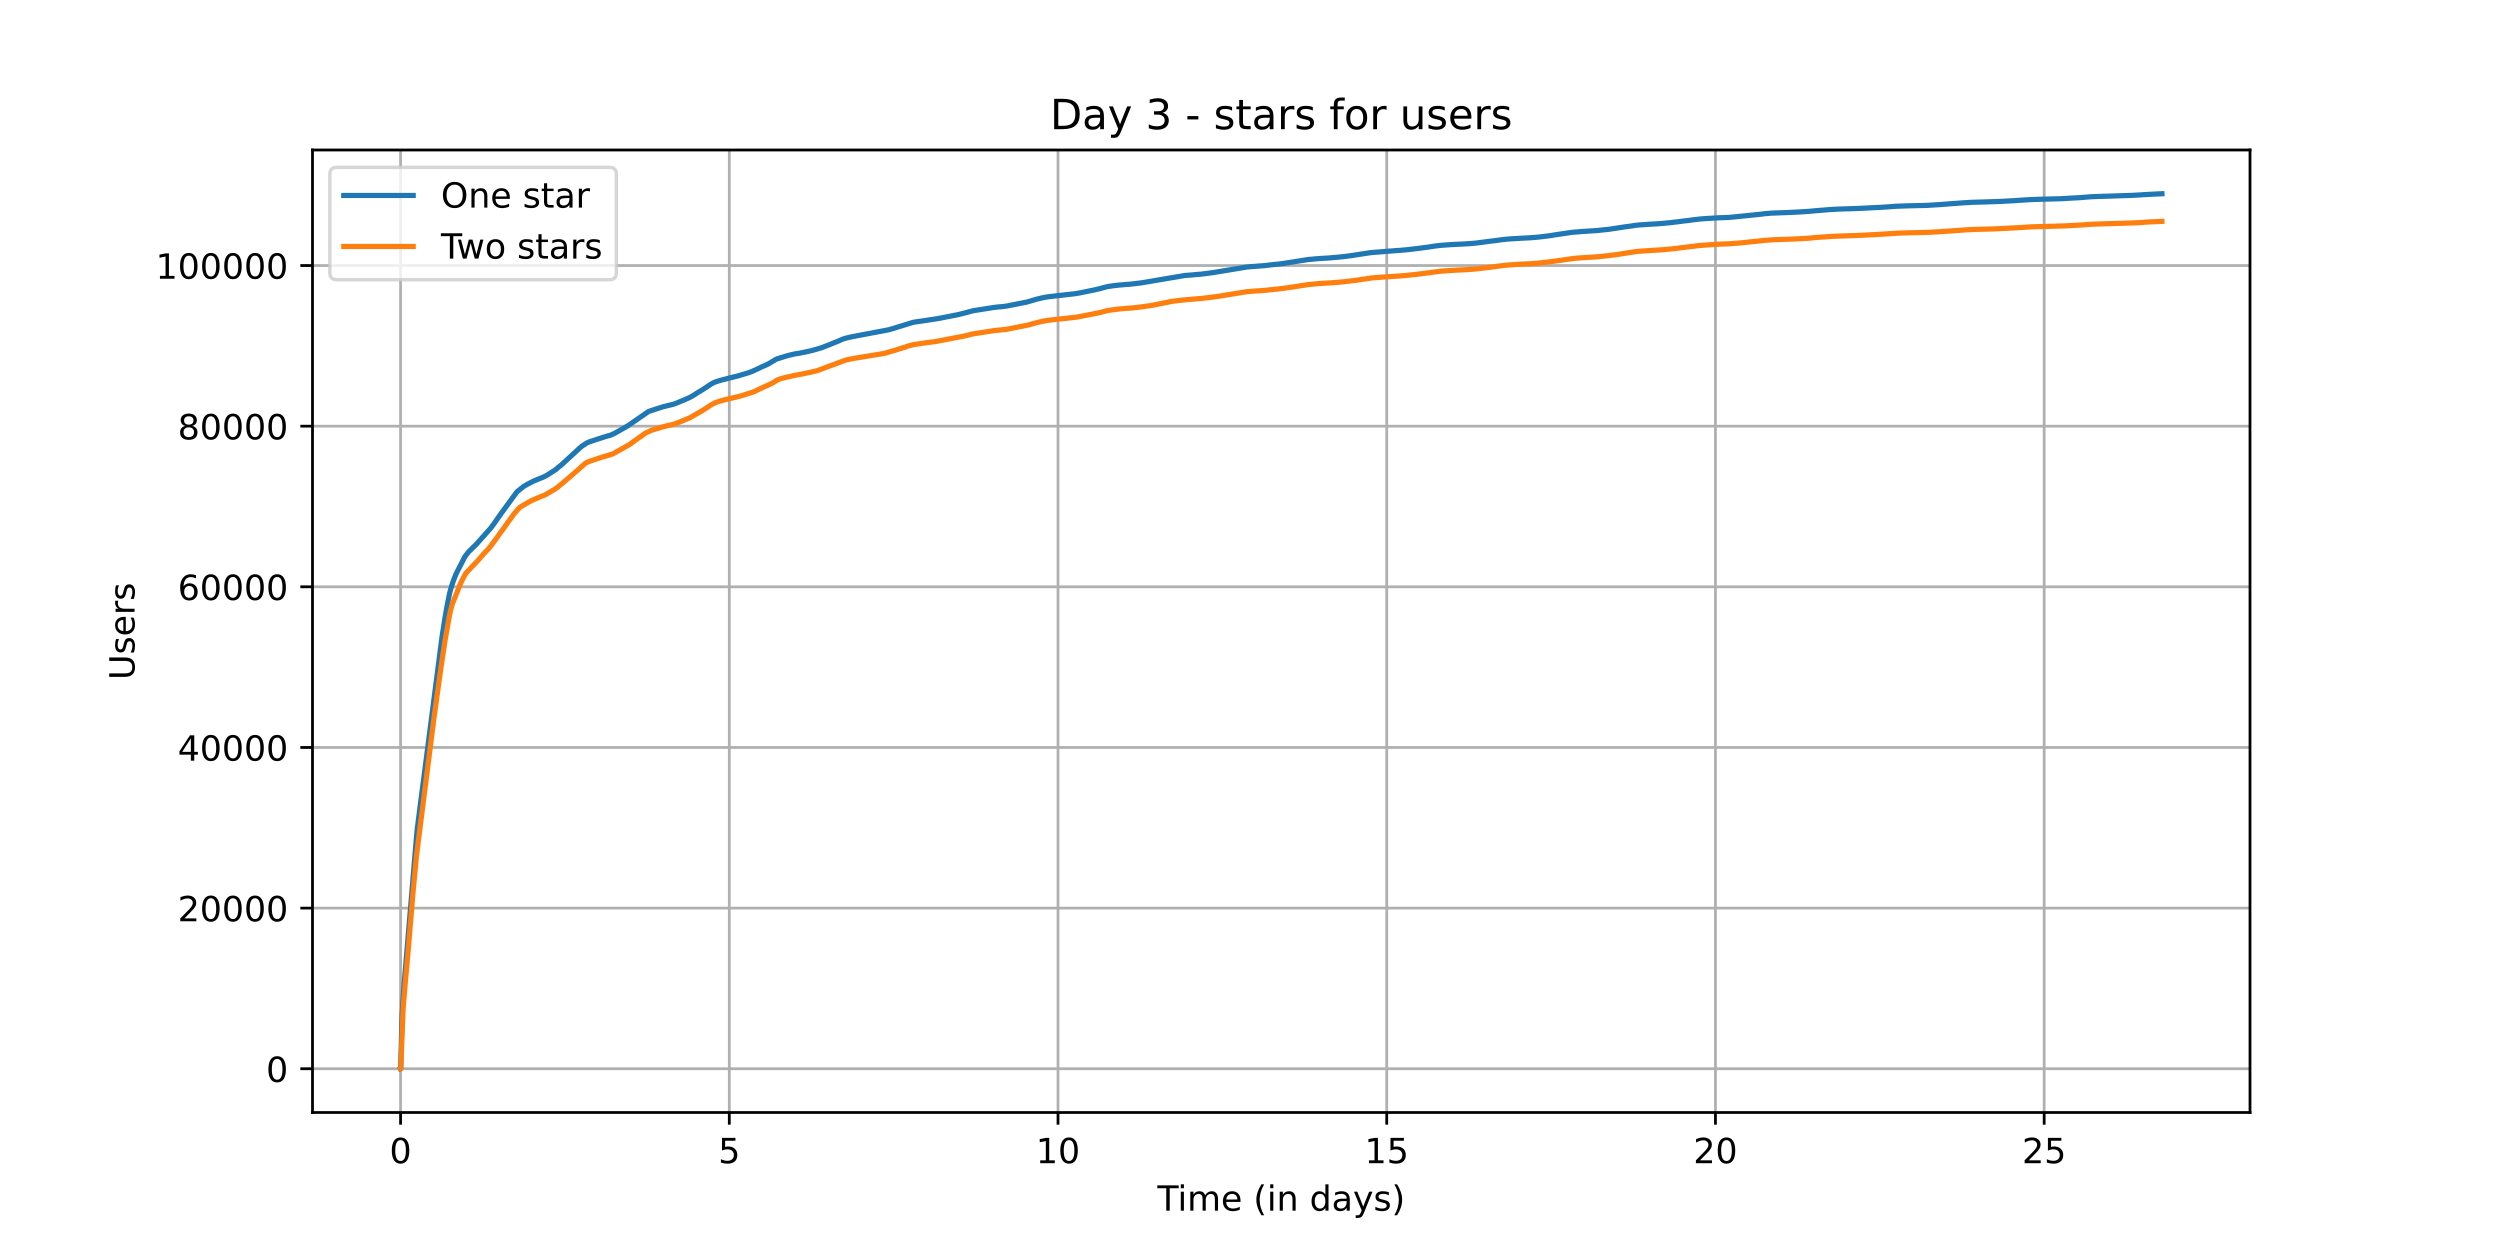 <?xml version="1.0" encoding="utf-8" standalone="no"?>
<!DOCTYPE svg PUBLIC "-//W3C//DTD SVG 1.1//EN"
  "http://www.w3.org/Graphics/SVG/1.1/DTD/svg11.dtd">
<!-- Created with matplotlib (https://matplotlib.org/) -->
<svg height="360pt" version="1.1" viewBox="0 0 720 360" width="720pt" xmlns="http://www.w3.org/2000/svg" xmlns:xlink="http://www.w3.org/1999/xlink">
 <defs>
  <style type="text/css">*{stroke-linecap:butt;stroke-linejoin:round;}</style>
 </defs>
 <g id="figure_1">
  <g id="patch_1">
   <path d="M 0 360 
L 720 360 
L 720 0 
L 0 0 
z
" style="fill:#ffffff;"/>
  </g>
  <g id="axes_1">
   <g id="patch_2">
    <path d="M 90 320.4 
L 648 320.4 
L 648 43.2 
L 90 43.2 
z
" style="fill:#ffffff;"/>
   </g>
   <g id="matplotlib.axis_1">
    <g id="xtick_1">
     <g id="line2d_1">
      <path clip-path="url(#p0a907c97b2)" d="M 115.364 320.4 
L 115.364 43.2 
" style="fill:none;stroke:#b0b0b0;stroke-linecap:square;stroke-width:0.8;"/>
     </g>
     <g id="line2d_2">
      <defs>
       <path d="M 0 0 
L 0 3.5 
" id="m346b0a26bc" style="stroke:#000000;stroke-width:0.8;"/>
      </defs>
      <g>
       <use style="stroke:#000000;stroke-width:0.8;" x="115.364" xlink:href="#m346b0a26bc" y="320.4"/>
      </g>
     </g>
     <g id="text_1">
      <!-- 0 -->
      <g transform="translate(112.182 334.998)scale(0.1 -0.1)">
       <defs>
        <path d="M 31.781 66.406 
Q 24.172 66.406 20.328 58.906 
Q 16.5 51.422 16.5 36.375 
Q 16.5 21.391 20.328 13.891 
Q 24.172 6.391 31.781 6.391 
Q 39.453 6.391 43.281 13.891 
Q 47.125 21.391 47.125 36.375 
Q 47.125 51.422 43.281 58.906 
Q 39.453 66.406 31.781 66.406 
z
M 31.781 74.219 
Q 44.047 74.219 50.516 64.516 
Q 56.984 54.828 56.984 36.375 
Q 56.984 17.969 50.516 8.266 
Q 44.047 -1.422 31.781 -1.422 
Q 19.531 -1.422 13.062 8.266 
Q 6.594 17.969 6.594 36.375 
Q 6.594 54.828 13.062 64.516 
Q 19.531 74.219 31.781 74.219 
z
" id="DejaVuSans-48"/>
       </defs>
       <use xlink:href="#DejaVuSans-48"/>
      </g>
     </g>
    </g>
    <g id="xtick_2">
     <g id="line2d_3">
      <path clip-path="url(#p0a907c97b2)" d="M 210.035 320.4 
L 210.035 43.2 
" style="fill:none;stroke:#b0b0b0;stroke-linecap:square;stroke-width:0.8;"/>
     </g>
     <g id="line2d_4">
      <g>
       <use style="stroke:#000000;stroke-width:0.8;" x="210.035" xlink:href="#m346b0a26bc" y="320.4"/>
      </g>
     </g>
     <g id="text_2">
      <!-- 5 -->
      <g transform="translate(206.854 334.998)scale(0.1 -0.1)">
       <defs>
        <path d="M 10.797 72.906 
L 49.516 72.906 
L 49.516 64.594 
L 19.828 64.594 
L 19.828 46.734 
Q 21.969 47.469 24.109 47.828 
Q 26.266 48.188 28.422 48.188 
Q 40.625 48.188 47.75 41.5 
Q 54.891 34.812 54.891 23.391 
Q 54.891 11.625 47.562 5.094 
Q 40.234 -1.422 26.906 -1.422 
Q 22.312 -1.422 17.547 -0.641 
Q 12.797 0.141 7.719 1.703 
L 7.719 11.625 
Q 12.109 9.234 16.797 8.062 
Q 21.484 6.891 26.703 6.891 
Q 35.156 6.891 40.078 11.328 
Q 45.016 15.766 45.016 23.391 
Q 45.016 31 40.078 35.438 
Q 35.156 39.891 26.703 39.891 
Q 22.75 39.891 18.812 39.016 
Q 14.891 38.141 10.797 36.281 
z
" id="DejaVuSans-53"/>
       </defs>
       <use xlink:href="#DejaVuSans-53"/>
      </g>
     </g>
    </g>
    <g id="xtick_3">
     <g id="line2d_5">
      <path clip-path="url(#p0a907c97b2)" d="M 304.706 320.4 
L 304.706 43.2 
" style="fill:none;stroke:#b0b0b0;stroke-linecap:square;stroke-width:0.8;"/>
     </g>
     <g id="line2d_6">
      <g>
       <use style="stroke:#000000;stroke-width:0.8;" x="304.706" xlink:href="#m346b0a26bc" y="320.4"/>
      </g>
     </g>
     <g id="text_3">
      <!-- 10 -->
      <g transform="translate(298.344 334.998)scale(0.1 -0.1)">
       <defs>
        <path d="M 12.406 8.297 
L 28.516 8.297 
L 28.516 63.922 
L 10.984 60.406 
L 10.984 69.391 
L 28.422 72.906 
L 38.281 72.906 
L 38.281 8.297 
L 54.391 8.297 
L 54.391 0 
L 12.406 0 
z
" id="DejaVuSans-49"/>
       </defs>
       <use xlink:href="#DejaVuSans-49"/>
       <use x="63.623" xlink:href="#DejaVuSans-48"/>
      </g>
     </g>
    </g>
    <g id="xtick_4">
     <g id="line2d_7">
      <path clip-path="url(#p0a907c97b2)" d="M 399.378 320.4 
L 399.378 43.2 
" style="fill:none;stroke:#b0b0b0;stroke-linecap:square;stroke-width:0.8;"/>
     </g>
     <g id="line2d_8">
      <g>
       <use style="stroke:#000000;stroke-width:0.8;" x="399.378" xlink:href="#m346b0a26bc" y="320.4"/>
      </g>
     </g>
     <g id="text_4">
      <!-- 15 -->
      <g transform="translate(393.015 334.998)scale(0.1 -0.1)">
       <use xlink:href="#DejaVuSans-49"/>
       <use x="63.623" xlink:href="#DejaVuSans-53"/>
      </g>
     </g>
    </g>
    <g id="xtick_5">
     <g id="line2d_9">
      <path clip-path="url(#p0a907c97b2)" d="M 494.049 320.4 
L 494.049 43.2 
" style="fill:none;stroke:#b0b0b0;stroke-linecap:square;stroke-width:0.8;"/>
     </g>
     <g id="line2d_10">
      <g>
       <use style="stroke:#000000;stroke-width:0.8;" x="494.049" xlink:href="#m346b0a26bc" y="320.4"/>
      </g>
     </g>
     <g id="text_5">
      <!-- 20 -->
      <g transform="translate(487.686 334.998)scale(0.1 -0.1)">
       <defs>
        <path d="M 19.188 8.297 
L 53.609 8.297 
L 53.609 0 
L 7.328 0 
L 7.328 8.297 
Q 12.938 14.109 22.625 23.891 
Q 32.328 33.688 34.812 36.531 
Q 39.547 41.844 41.422 45.531 
Q 43.312 49.219 43.312 52.781 
Q 43.312 58.594 39.234 62.25 
Q 35.156 65.922 28.609 65.922 
Q 23.969 65.922 18.812 64.312 
Q 13.672 62.703 7.812 59.422 
L 7.812 69.391 
Q 13.766 71.781 18.938 73 
Q 24.125 74.219 28.422 74.219 
Q 39.75 74.219 46.484 68.547 
Q 53.219 62.891 53.219 53.422 
Q 53.219 48.922 51.531 44.891 
Q 49.859 40.875 45.406 35.406 
Q 44.188 33.984 37.641 27.219 
Q 31.109 20.453 19.188 8.297 
z
" id="DejaVuSans-50"/>
       </defs>
       <use xlink:href="#DejaVuSans-50"/>
       <use x="63.623" xlink:href="#DejaVuSans-48"/>
      </g>
     </g>
    </g>
    <g id="xtick_6">
     <g id="line2d_11">
      <path clip-path="url(#p0a907c97b2)" d="M 588.72 320.4 
L 588.72 43.2 
" style="fill:none;stroke:#b0b0b0;stroke-linecap:square;stroke-width:0.8;"/>
     </g>
     <g id="line2d_12">
      <g>
       <use style="stroke:#000000;stroke-width:0.8;" x="588.72" xlink:href="#m346b0a26bc" y="320.4"/>
      </g>
     </g>
     <g id="text_6">
      <!-- 25 -->
      <g transform="translate(582.358 334.998)scale(0.1 -0.1)">
       <use xlink:href="#DejaVuSans-50"/>
       <use x="63.623" xlink:href="#DejaVuSans-53"/>
      </g>
     </g>
    </g>
    <g id="text_7">
     <!-- Time (in days) -->
     <g transform="translate(333.327 348.677)scale(0.1 -0.1)">
      <defs>
       <path d="M -0.297 72.906 
L 61.375 72.906 
L 61.375 64.594 
L 35.5 64.594 
L 35.5 0 
L 25.594 0 
L 25.594 64.594 
L -0.297 64.594 
z
" id="DejaVuSans-84"/>
       <path d="M 9.422 54.688 
L 18.406 54.688 
L 18.406 0 
L 9.422 0 
z
M 9.422 75.984 
L 18.406 75.984 
L 18.406 64.594 
L 9.422 64.594 
z
" id="DejaVuSans-105"/>
       <path d="M 52 44.188 
Q 55.375 50.25 60.062 53.125 
Q 64.75 56 71.094 56 
Q 79.641 56 84.281 50.016 
Q 88.922 44.047 88.922 33.016 
L 88.922 0 
L 79.891 0 
L 79.891 32.719 
Q 79.891 40.578 77.094 44.375 
Q 74.312 48.188 68.609 48.188 
Q 61.625 48.188 57.562 43.547 
Q 53.516 38.922 53.516 30.906 
L 53.516 0 
L 44.484 0 
L 44.484 32.719 
Q 44.484 40.625 41.703 44.406 
Q 38.922 48.188 33.109 48.188 
Q 26.219 48.188 22.156 43.531 
Q 18.109 38.875 18.109 30.906 
L 18.109 0 
L 9.078 0 
L 9.078 54.688 
L 18.109 54.688 
L 18.109 46.188 
Q 21.188 51.219 25.484 53.609 
Q 29.781 56 35.688 56 
Q 41.656 56 45.828 52.969 
Q 50 49.953 52 44.188 
z
" id="DejaVuSans-109"/>
       <path d="M 56.203 29.594 
L 56.203 25.203 
L 14.891 25.203 
Q 15.484 15.922 20.484 11.062 
Q 25.484 6.203 34.422 6.203 
Q 39.594 6.203 44.453 7.469 
Q 49.312 8.734 54.109 11.281 
L 54.109 2.781 
Q 49.266 0.734 44.188 -0.344 
Q 39.109 -1.422 33.891 -1.422 
Q 20.797 -1.422 13.156 6.188 
Q 5.516 13.812 5.516 26.812 
Q 5.516 40.234 12.766 48.109 
Q 20.016 56 32.328 56 
Q 43.359 56 49.781 48.891 
Q 56.203 41.797 56.203 29.594 
z
M 47.219 32.234 
Q 47.125 39.594 43.094 43.984 
Q 39.062 48.391 32.422 48.391 
Q 24.906 48.391 20.391 44.141 
Q 15.875 39.891 15.188 32.172 
z
" id="DejaVuSans-101"/>
       <path id="DejaVuSans-32"/>
       <path d="M 31 75.875 
Q 24.469 64.656 21.281 53.656 
Q 18.109 42.672 18.109 31.391 
Q 18.109 20.125 21.312 9.062 
Q 24.516 -2 31 -13.188 
L 23.188 -13.188 
Q 15.875 -1.703 12.234 9.375 
Q 8.594 20.453 8.594 31.391 
Q 8.594 42.281 12.203 53.312 
Q 15.828 64.359 23.188 75.875 
z
" id="DejaVuSans-40"/>
       <path d="M 54.891 33.016 
L 54.891 0 
L 45.906 0 
L 45.906 32.719 
Q 45.906 40.484 42.875 44.328 
Q 39.844 48.188 33.797 48.188 
Q 26.516 48.188 22.312 43.547 
Q 18.109 38.922 18.109 30.906 
L 18.109 0 
L 9.078 0 
L 9.078 54.688 
L 18.109 54.688 
L 18.109 46.188 
Q 21.344 51.125 25.703 53.562 
Q 30.078 56 35.797 56 
Q 45.219 56 50.047 50.172 
Q 54.891 44.344 54.891 33.016 
z
" id="DejaVuSans-110"/>
       <path d="M 45.406 46.391 
L 45.406 75.984 
L 54.391 75.984 
L 54.391 0 
L 45.406 0 
L 45.406 8.203 
Q 42.578 3.328 38.25 0.953 
Q 33.938 -1.422 27.875 -1.422 
Q 17.969 -1.422 11.734 6.484 
Q 5.516 14.406 5.516 27.297 
Q 5.516 40.188 11.734 48.094 
Q 17.969 56 27.875 56 
Q 33.938 56 38.25 53.625 
Q 42.578 51.266 45.406 46.391 
z
M 14.797 27.297 
Q 14.797 17.391 18.875 11.75 
Q 22.953 6.109 30.078 6.109 
Q 37.203 6.109 41.297 11.75 
Q 45.406 17.391 45.406 27.297 
Q 45.406 37.203 41.297 42.844 
Q 37.203 48.484 30.078 48.484 
Q 22.953 48.484 18.875 42.844 
Q 14.797 37.203 14.797 27.297 
z
" id="DejaVuSans-100"/>
       <path d="M 34.281 27.484 
Q 23.391 27.484 19.188 25 
Q 14.984 22.516 14.984 16.5 
Q 14.984 11.719 18.141 8.906 
Q 21.297 6.109 26.703 6.109 
Q 34.188 6.109 38.703 11.406 
Q 43.219 16.703 43.219 25.484 
L 43.219 27.484 
z
M 52.203 31.203 
L 52.203 0 
L 43.219 0 
L 43.219 8.297 
Q 40.141 3.328 35.547 0.953 
Q 30.953 -1.422 24.312 -1.422 
Q 15.922 -1.422 10.953 3.297 
Q 6 8.016 6 15.922 
Q 6 25.141 12.172 29.828 
Q 18.359 34.516 30.609 34.516 
L 43.219 34.516 
L 43.219 35.406 
Q 43.219 41.609 39.141 45 
Q 35.062 48.391 27.688 48.391 
Q 23 48.391 18.547 47.266 
Q 14.109 46.141 10.016 43.891 
L 10.016 52.203 
Q 14.938 54.109 19.578 55.047 
Q 24.219 56 28.609 56 
Q 40.484 56 46.344 49.844 
Q 52.203 43.703 52.203 31.203 
z
" id="DejaVuSans-97"/>
       <path d="M 32.172 -5.078 
Q 28.375 -14.844 24.75 -17.812 
Q 21.141 -20.797 15.094 -20.797 
L 7.906 -20.797 
L 7.906 -13.281 
L 13.188 -13.281 
Q 16.891 -13.281 18.938 -11.516 
Q 21 -9.766 23.484 -3.219 
L 25.094 0.875 
L 2.984 54.688 
L 12.5 54.688 
L 29.594 11.922 
L 46.688 54.688 
L 56.203 54.688 
z
" id="DejaVuSans-121"/>
       <path d="M 44.281 53.078 
L 44.281 44.578 
Q 40.484 46.531 36.375 47.5 
Q 32.281 48.484 27.875 48.484 
Q 21.188 48.484 17.844 46.438 
Q 14.5 44.391 14.5 40.281 
Q 14.5 37.156 16.891 35.375 
Q 19.281 33.594 26.516 31.984 
L 29.594 31.297 
Q 39.156 29.25 43.188 25.516 
Q 47.219 21.781 47.219 15.094 
Q 47.219 7.469 41.188 3.016 
Q 35.156 -1.422 24.609 -1.422 
Q 20.219 -1.422 15.453 -0.562 
Q 10.688 0.297 5.422 2 
L 5.422 11.281 
Q 10.406 8.688 15.234 7.391 
Q 20.062 6.109 24.812 6.109 
Q 31.156 6.109 34.562 8.281 
Q 37.984 10.453 37.984 14.406 
Q 37.984 18.062 35.516 20.016 
Q 33.062 21.969 24.703 23.781 
L 21.578 24.516 
Q 13.234 26.266 9.516 29.906 
Q 5.812 33.547 5.812 39.891 
Q 5.812 47.609 11.281 51.797 
Q 16.75 56 26.812 56 
Q 31.781 56 36.172 55.266 
Q 40.578 54.547 44.281 53.078 
z
" id="DejaVuSans-115"/>
       <path d="M 8.016 75.875 
L 15.828 75.875 
Q 23.141 64.359 26.781 53.312 
Q 30.422 42.281 30.422 31.391 
Q 30.422 20.453 26.781 9.375 
Q 23.141 -1.703 15.828 -13.188 
L 8.016 -13.188 
Q 14.5 -2 17.703 9.062 
Q 20.906 20.125 20.906 31.391 
Q 20.906 42.672 17.703 53.656 
Q 14.5 64.656 8.016 75.875 
z
" id="DejaVuSans-41"/>
      </defs>
      <use xlink:href="#DejaVuSans-84"/>
      <use x="57.959" xlink:href="#DejaVuSans-105"/>
      <use x="85.742" xlink:href="#DejaVuSans-109"/>
      <use x="183.154" xlink:href="#DejaVuSans-101"/>
      <use x="244.678" xlink:href="#DejaVuSans-32"/>
      <use x="276.465" xlink:href="#DejaVuSans-40"/>
      <use x="315.479" xlink:href="#DejaVuSans-105"/>
      <use x="343.262" xlink:href="#DejaVuSans-110"/>
      <use x="406.641" xlink:href="#DejaVuSans-32"/>
      <use x="438.428" xlink:href="#DejaVuSans-100"/>
      <use x="501.904" xlink:href="#DejaVuSans-97"/>
      <use x="563.184" xlink:href="#DejaVuSans-121"/>
      <use x="622.363" xlink:href="#DejaVuSans-115"/>
      <use x="674.463" xlink:href="#DejaVuSans-41"/>
     </g>
    </g>
   </g>
   <g id="matplotlib.axis_2">
    <g id="ytick_1">
     <g id="line2d_13">
      <path clip-path="url(#p0a907c97b2)" d="M 90 307.8 
L 648 307.8 
" style="fill:none;stroke:#b0b0b0;stroke-linecap:square;stroke-width:0.8;"/>
     </g>
     <g id="line2d_14">
      <defs>
       <path d="M 0 0 
L -3.5 0 
" id="m515a0261ab" style="stroke:#000000;stroke-width:0.8;"/>
      </defs>
      <g>
       <use style="stroke:#000000;stroke-width:0.8;" x="90" xlink:href="#m515a0261ab" y="307.8"/>
      </g>
     </g>
     <g id="text_8">
      <!-- 0 -->
      <g transform="translate(76.638 311.599)scale(0.1 -0.1)">
       <use xlink:href="#DejaVuSans-48"/>
      </g>
     </g>
    </g>
    <g id="ytick_2">
     <g id="line2d_15">
      <path clip-path="url(#p0a907c97b2)" d="M 90 261.534 
L 648 261.534 
" style="fill:none;stroke:#b0b0b0;stroke-linecap:square;stroke-width:0.8;"/>
     </g>
     <g id="line2d_16">
      <g>
       <use style="stroke:#000000;stroke-width:0.8;" x="90" xlink:href="#m515a0261ab" y="261.534"/>
      </g>
     </g>
     <g id="text_9">
      <!-- 20000 -->
      <g transform="translate(51.188 265.334)scale(0.1 -0.1)">
       <use xlink:href="#DejaVuSans-50"/>
       <use x="63.623" xlink:href="#DejaVuSans-48"/>
       <use x="127.246" xlink:href="#DejaVuSans-48"/>
       <use x="190.869" xlink:href="#DejaVuSans-48"/>
       <use x="254.492" xlink:href="#DejaVuSans-48"/>
      </g>
     </g>
    </g>
    <g id="ytick_3">
     <g id="line2d_17">
      <path clip-path="url(#p0a907c97b2)" d="M 90 215.269 
L 648 215.269 
" style="fill:none;stroke:#b0b0b0;stroke-linecap:square;stroke-width:0.8;"/>
     </g>
     <g id="line2d_18">
      <g>
       <use style="stroke:#000000;stroke-width:0.8;" x="90" xlink:href="#m515a0261ab" y="215.269"/>
      </g>
     </g>
     <g id="text_10">
      <!-- 40000 -->
      <g transform="translate(51.188 219.068)scale(0.1 -0.1)">
       <defs>
        <path d="M 37.797 64.312 
L 12.891 25.391 
L 37.797 25.391 
z
M 35.203 72.906 
L 47.609 72.906 
L 47.609 25.391 
L 58.016 25.391 
L 58.016 17.188 
L 47.609 17.188 
L 47.609 0 
L 37.797 0 
L 37.797 17.188 
L 4.891 17.188 
L 4.891 26.703 
z
" id="DejaVuSans-52"/>
       </defs>
       <use xlink:href="#DejaVuSans-52"/>
       <use x="63.623" xlink:href="#DejaVuSans-48"/>
       <use x="127.246" xlink:href="#DejaVuSans-48"/>
       <use x="190.869" xlink:href="#DejaVuSans-48"/>
       <use x="254.492" xlink:href="#DejaVuSans-48"/>
      </g>
     </g>
    </g>
    <g id="ytick_4">
     <g id="line2d_19">
      <path clip-path="url(#p0a907c97b2)" d="M 90 169.003 
L 648 169.003 
" style="fill:none;stroke:#b0b0b0;stroke-linecap:square;stroke-width:0.8;"/>
     </g>
     <g id="line2d_20">
      <g>
       <use style="stroke:#000000;stroke-width:0.8;" x="90" xlink:href="#m515a0261ab" y="169.003"/>
      </g>
     </g>
     <g id="text_11">
      <!-- 60000 -->
      <g transform="translate(51.188 172.802)scale(0.1 -0.1)">
       <defs>
        <path d="M 33.016 40.375 
Q 26.375 40.375 22.484 35.828 
Q 18.609 31.297 18.609 23.391 
Q 18.609 15.531 22.484 10.953 
Q 26.375 6.391 33.016 6.391 
Q 39.656 6.391 43.531 10.953 
Q 47.406 15.531 47.406 23.391 
Q 47.406 31.297 43.531 35.828 
Q 39.656 40.375 33.016 40.375 
z
M 52.594 71.297 
L 52.594 62.312 
Q 48.875 64.062 45.094 64.984 
Q 41.312 65.922 37.594 65.922 
Q 27.828 65.922 22.672 59.328 
Q 17.531 52.734 16.797 39.406 
Q 19.672 43.656 24.016 45.922 
Q 28.375 48.188 33.594 48.188 
Q 44.578 48.188 50.953 41.516 
Q 57.328 34.859 57.328 23.391 
Q 57.328 12.156 50.688 5.359 
Q 44.047 -1.422 33.016 -1.422 
Q 20.359 -1.422 13.672 8.266 
Q 6.984 17.969 6.984 36.375 
Q 6.984 53.656 15.188 63.938 
Q 23.391 74.219 37.203 74.219 
Q 40.922 74.219 44.703 73.484 
Q 48.484 72.75 52.594 71.297 
z
" id="DejaVuSans-54"/>
       </defs>
       <use xlink:href="#DejaVuSans-54"/>
       <use x="63.623" xlink:href="#DejaVuSans-48"/>
       <use x="127.246" xlink:href="#DejaVuSans-48"/>
       <use x="190.869" xlink:href="#DejaVuSans-48"/>
       <use x="254.492" xlink:href="#DejaVuSans-48"/>
      </g>
     </g>
    </g>
    <g id="ytick_5">
     <g id="line2d_21">
      <path clip-path="url(#p0a907c97b2)" d="M 90 122.737 
L 648 122.737 
" style="fill:none;stroke:#b0b0b0;stroke-linecap:square;stroke-width:0.8;"/>
     </g>
     <g id="line2d_22">
      <g>
       <use style="stroke:#000000;stroke-width:0.8;" x="90" xlink:href="#m515a0261ab" y="122.737"/>
      </g>
     </g>
     <g id="text_12">
      <!-- 80000 -->
      <g transform="translate(51.188 126.536)scale(0.1 -0.1)">
       <defs>
        <path d="M 31.781 34.625 
Q 24.75 34.625 20.719 30.859 
Q 16.703 27.094 16.703 20.516 
Q 16.703 13.922 20.719 10.156 
Q 24.75 6.391 31.781 6.391 
Q 38.812 6.391 42.859 10.172 
Q 46.922 13.969 46.922 20.516 
Q 46.922 27.094 42.891 30.859 
Q 38.875 34.625 31.781 34.625 
z
M 21.922 38.812 
Q 15.578 40.375 12.031 44.719 
Q 8.5 49.078 8.5 55.328 
Q 8.5 64.062 14.719 69.141 
Q 20.953 74.219 31.781 74.219 
Q 42.672 74.219 48.875 69.141 
Q 55.078 64.062 55.078 55.328 
Q 55.078 49.078 51.531 44.719 
Q 48 40.375 41.703 38.812 
Q 48.828 37.156 52.797 32.312 
Q 56.781 27.484 56.781 20.516 
Q 56.781 9.906 50.312 4.234 
Q 43.844 -1.422 31.781 -1.422 
Q 19.734 -1.422 13.25 4.234 
Q 6.781 9.906 6.781 20.516 
Q 6.781 27.484 10.781 32.312 
Q 14.797 37.156 21.922 38.812 
z
M 18.312 54.391 
Q 18.312 48.734 21.844 45.562 
Q 25.391 42.391 31.781 42.391 
Q 38.141 42.391 41.719 45.562 
Q 45.312 48.734 45.312 54.391 
Q 45.312 60.062 41.719 63.234 
Q 38.141 66.406 31.781 66.406 
Q 25.391 66.406 21.844 63.234 
Q 18.312 60.062 18.312 54.391 
z
" id="DejaVuSans-56"/>
       </defs>
       <use xlink:href="#DejaVuSans-56"/>
       <use x="63.623" xlink:href="#DejaVuSans-48"/>
       <use x="127.246" xlink:href="#DejaVuSans-48"/>
       <use x="190.869" xlink:href="#DejaVuSans-48"/>
       <use x="254.492" xlink:href="#DejaVuSans-48"/>
      </g>
     </g>
    </g>
    <g id="ytick_6">
     <g id="line2d_23">
      <path clip-path="url(#p0a907c97b2)" d="M 90 76.472 
L 648 76.472 
" style="fill:none;stroke:#b0b0b0;stroke-linecap:square;stroke-width:0.8;"/>
     </g>
     <g id="line2d_24">
      <g>
       <use style="stroke:#000000;stroke-width:0.8;" x="90" xlink:href="#m515a0261ab" y="76.472"/>
      </g>
     </g>
     <g id="text_13">
      <!-- 100000 -->
      <g transform="translate(44.825 80.271)scale(0.1 -0.1)">
       <use xlink:href="#DejaVuSans-49"/>
       <use x="63.623" xlink:href="#DejaVuSans-48"/>
       <use x="127.246" xlink:href="#DejaVuSans-48"/>
       <use x="190.869" xlink:href="#DejaVuSans-48"/>
       <use x="254.492" xlink:href="#DejaVuSans-48"/>
       <use x="318.115" xlink:href="#DejaVuSans-48"/>
      </g>
     </g>
    </g>
    <g id="text_14">
     <!-- Users -->
     <g transform="translate(38.745 195.801)rotate(-90)scale(0.1 -0.1)">
      <defs>
       <path d="M 8.688 72.906 
L 18.609 72.906 
L 18.609 28.609 
Q 18.609 16.891 22.844 11.734 
Q 27.094 6.594 36.625 6.594 
Q 46.094 6.594 50.344 11.734 
Q 54.594 16.891 54.594 28.609 
L 54.594 72.906 
L 64.5 72.906 
L 64.5 27.391 
Q 64.5 13.141 57.438 5.859 
Q 50.391 -1.422 36.625 -1.422 
Q 22.797 -1.422 15.734 5.859 
Q 8.688 13.141 8.688 27.391 
z
" id="DejaVuSans-85"/>
       <path d="M 41.109 46.297 
Q 39.594 47.172 37.812 47.578 
Q 36.031 48 33.891 48 
Q 26.266 48 22.188 43.047 
Q 18.109 38.094 18.109 28.812 
L 18.109 0 
L 9.078 0 
L 9.078 54.688 
L 18.109 54.688 
L 18.109 46.188 
Q 20.953 51.172 25.484 53.578 
Q 30.031 56 36.531 56 
Q 37.453 56 38.578 55.875 
Q 39.703 55.766 41.062 55.516 
z
" id="DejaVuSans-114"/>
      </defs>
      <use xlink:href="#DejaVuSans-85"/>
      <use x="73.193" xlink:href="#DejaVuSans-115"/>
      <use x="125.293" xlink:href="#DejaVuSans-101"/>
      <use x="186.816" xlink:href="#DejaVuSans-114"/>
      <use x="227.93" xlink:href="#DejaVuSans-115"/>
     </g>
    </g>
   </g>
   <g id="line2d_25">
    <path clip-path="url(#p0a907c97b2)" d="M 115.364 307.8 
L 115.382 307.793 
L 115.434 305.973 
L 115.786 292.417 
L 116.229 285.41 
L 120.09 239.387 
L 121.079 231.57 
L 121.9 225.29 
L 127.258 183.739 
L 127.583 181.603 
L 127.583 181.603 
L 128.157 177.925 
L 128.78 174.34 
L 129.552 170.59 
L 129.977 169.107 
L 130.178 168.443 
L 130.433 167.67 
L 130.661 167.03 
L 131.052 166.056 
L 131.195 165.686 
L 131.482 165.024 
L 131.56 164.867 
L 131.76 164.471 
L 133.919 160.27 
L 135.093 158.776 
L 135.249 158.632 
L 136.787 157.136 
L 137.099 156.842 
L 138.624 155.13 
L 138.849 154.864 
L 139.253 154.445 
L 139.747 153.869 
L 141.283 152.158 
L 141.843 151.39 
L 142 151.211 
L 144.072 148.225 
L 148.909 141.607 
L 150.916 140.022 
L 152.433 139.182 
L 152.901 138.946 
L 153.096 138.847 
L 153.454 138.648 
L 155.688 137.72 
L 156.013 137.609 
L 156.742 137.283 
L 157.389 136.934 
L 157.6 136.827 
L 157.989 136.564 
L 158.147 136.464 
L 158.42 136.3 
L 160.048 135.241 
L 160.608 134.743 
L 161.56 133.984 
L 161.828 133.765 
L 161.95 133.656 
L 162.245 133.369 
L 166.057 129.876 
L 166.382 129.564 
L 167.331 128.696 
L 167.449 128.601 
L 168.937 127.618 
L 169.634 127.299 
L 169.797 127.225 
L 174.112 125.823 
L 174.939 125.566 
L 175.2 125.513 
L 175.656 125.404 
L 176.998 124.808 
L 180.816 122.635 
L 181.22 122.369 
L 181.493 122.159 
L 186.796 118.497 
L 190.132 117.419 
L 190.823 117.192 
L 191.083 117.109 
L 191.618 117.003 
L 191.878 116.917 
L 193.689 116.489 
L 194.198 116.339 
L 194.758 116.126 
L 196.608 115.36 
L 197.025 115.198 
L 198.016 114.736 
L 198.433 114.571 
L 198.641 114.472 
L 198.981 114.273 
L 199.789 113.831 
L 199.971 113.69 
L 201.274 112.871 
L 201.587 112.698 
L 202.147 112.346 
L 202.408 112.193 
L 204.807 110.611 
L 205.367 110.296 
L 205.888 110.065 
L 206.462 109.857 
L 206.814 109.743 
L 207.896 109.44 
L 208.417 109.281 
L 208.938 109.17 
L 210.267 108.811 
L 210.775 108.707 
L 211.101 108.61 
L 212.733 108.21 
L 213.086 108.096 
L 215.055 107.509 
L 215.837 107.257 
L 216.645 106.949 
L 218.548 106.07 
L 219.422 105.642 
L 219.721 105.519 
L 220.178 105.325 
L 221.142 104.865 
L 221.429 104.717 
L 223.488 103.488 
L 223.762 103.359 
L 226.395 102.547 
L 226.799 102.44 
L 227.125 102.341 
L 229.093 101.883 
L 229.523 101.844 
L 230.227 101.733 
L 233.445 101.046 
L 233.888 100.937 
L 234.292 100.826 
L 236.222 100.264 
L 236.587 100.157 
L 236.978 100.014 
L 237.252 99.903 
L 237.565 99.769 
L 238.307 99.496 
L 238.594 99.385 
L 239.089 99.197 
L 239.324 99.079 
L 241.814 98.075 
L 242.205 97.874 
L 243.039 97.555 
L 243.404 97.444 
L 244.447 97.185 
L 244.968 97.076 
L 245.268 96.997 
L 255.965 94.973 
L 256.513 94.804 
L 256.943 94.693 
L 259.42 93.923 
L 259.837 93.812 
L 260.111 93.715 
L 262.85 92.866 
L 263.437 92.757 
L 264.05 92.658 
L 264.871 92.547 
L 268.794 91.957 
L 269.537 91.848 
L 270.162 91.744 
L 275.899 90.622 
L 276.329 90.513 
L 277.971 90.108 
L 279.47 89.697 
L 279.9 89.586 
L 280.213 89.498 
L 286.365 88.526 
L 287.342 88.417 
L 287.772 88.383 
L 288.906 88.272 
L 289.401 88.214 
L 290.119 88.103 
L 295.839 86.967 
L 297.885 86.361 
L 298.237 86.252 
L 298.458 86.194 
L 298.941 86.086 
L 299.371 85.974 
L 299.801 85.868 
L 300.074 85.801 
L 300.595 85.69 
L 301.26 85.567 
L 302.003 85.456 
L 303.736 85.262 
L 304.569 85.151 
L 306.082 84.991 
L 307.021 84.88 
L 308.636 84.702 
L 309.601 84.591 
L 310.252 84.475 
L 310.93 84.371 
L 311.203 84.314 
L 314.905 83.552 
L 315.165 83.502 
L 317.185 83.027 
L 317.563 82.893 
L 319.023 82.525 
L 319.583 82.44 
L 320.43 82.329 
L 320.977 82.25 
L 321.889 82.139 
L 323.062 82.042 
L 324.17 81.931 
L 325.056 81.885 
L 326.111 81.774 
L 327.936 81.558 
L 328.809 81.447 
L 341.192 79.345 
L 342.665 79.236 
L 343.068 79.208 
L 344.529 79.062 
L 345.978 78.951 
L 348.389 78.639 
L 349.144 78.533 
L 349.457 78.489 
L 359.18 76.89 
L 360.418 76.779 
L 361.487 76.703 
L 362.907 76.592 
L 363.871 76.532 
L 364.835 76.423 
L 365.318 76.367 
L 366.204 76.256 
L 367.715 76.101 
L 368.771 75.99 
L 369.306 75.916 
L 370.074 75.805 
L 376.801 74.734 
L 378.156 74.626 
L 378.652 74.568 
L 380.085 74.457 
L 381.089 74.39 
L 382.979 74.279 
L 384.283 74.161 
L 385.573 74.05 
L 386.042 73.996 
L 387.124 73.885 
L 389.521 73.568 
L 390.212 73.457 
L 394.657 72.773 
L 395.922 72.664 
L 396.339 72.631 
L 397.785 72.52 
L 399.049 72.407 
L 400.521 72.296 
L 401.616 72.213 
L 403.205 72.102 
L 404.43 71.995 
L 405.577 71.884 
L 407.558 71.648 
L 408.444 71.537 
L 408.978 71.466 
L 411.403 71.151 
L 412.094 71.042 
L 412.289 71.012 
L 412.928 70.903 
L 413.463 70.829 
L 415.131 70.642 
L 416.774 70.531 
L 417.842 70.452 
L 419.927 70.341 
L 420.722 70.311 
L 422.768 70.2 
L 423.876 70.115 
L 425.113 70.004 
L 427.629 69.673 
L 428.45 69.562 
L 430.469 69.312 
L 431.33 69.201 
L 431.655 69.15 
L 432.541 69.039 
L 434.222 68.849 
L 435.981 68.741 
L 436.372 68.72 
L 438.079 68.609 
L 438.9 68.574 
L 440.946 68.463 
L 441.233 68.433 
L 442.627 68.324 
L 443.057 68.285 
L 443.969 68.174 
L 444.269 68.139 
L 446.406 67.875 
L 447.044 67.769 
L 447.305 67.718 
L 448.074 67.609 
L 448.687 67.505 
L 449.442 67.394 
L 452.948 66.89 
L 454.433 66.779 
L 455.658 66.672 
L 457.443 66.561 
L 458.473 66.49 
L 460.167 66.381 
L 460.65 66.325 
L 461.627 66.217 
L 462.096 66.166 
L 463.243 66.055 
L 467.986 65.333 
L 468.834 65.222 
L 471.78 64.806 
L 473.474 64.695 
L 474.543 64.618 
L 476.367 64.507 
L 477.305 64.454 
L 478.738 64.343 
L 480.08 64.213 
L 481.24 64.105 
L 481.774 64.033 
L 482.804 63.922 
L 485.189 63.614 
L 486.244 63.506 
L 486.792 63.427 
L 487.535 63.318 
L 488.043 63.253 
L 489.803 63.054 
L 491.341 62.946 
L 491.745 62.916 
L 493.621 62.805 
L 494.038 62.772 
L 494.924 62.726 
L 497.869 62.615 
L 499.107 62.509 
L 506.897 61.715 
L 507.38 61.662 
L 508.162 61.553 
L 508.592 61.516 
L 509.818 61.407 
L 510.222 61.38 
L 513.193 61.269 
L 513.962 61.243 
L 516.425 61.132 
L 517.285 61.093 
L 519.265 60.984 
L 519.539 60.961 
L 521.246 60.85 
L 522.731 60.7 
L 524.061 60.589 
L 525.169 60.505 
L 526.472 60.394 
L 527.502 60.325 
L 529.626 60.214 
L 530.421 60.186 
L 533.966 60.077 
L 534.343 60.061 
L 537.002 59.95 
L 537.966 59.89 
L 540.325 59.779 
L 541.185 59.737 
L 542.996 59.626 
L 543.987 59.561 
L 545.316 59.45 
L 546.294 59.39 
L 549.617 59.279 
L 550.36 59.261 
L 555.025 59.15 
L 556.015 59.085 
L 557.865 58.974 
L 558.908 58.902 
L 560.407 58.791 
L 561.606 58.689 
L 563.183 58.581 
L 563.613 58.544 
L 565.137 58.433 
L 565.541 58.405 
L 567.365 58.294 
L 568.212 58.254 
L 572.265 58.143 
L 573.086 58.111 
L 576.292 58 
L 577.217 57.949 
L 579.211 57.838 
L 580.071 57.799 
L 581.609 57.688 
L 582.625 57.618 
L 584.489 57.507 
L 585.362 57.463 
L 588.555 57.352 
L 589.245 57.343 
L 593.598 57.232 
L 594.523 57.179 
L 596.283 57.068 
L 597.143 57.026 
L 599.15 56.915 
L 600.415 56.804 
L 601.862 56.693 
L 602.827 56.633 
L 606.072 56.522 
L 606.788 56.506 
L 610.033 56.397 
L 610.385 56.385 
L 613.826 56.274 
L 614.217 56.253 
L 616.354 56.142 
L 617.435 56.061 
L 619.533 55.95 
L 619.925 55.927 
L 622.18 55.816 
L 622.636 55.8 
L 622.636 55.8 
" style="fill:none;stroke:#1f77b4;stroke-linecap:square;stroke-width:1.5;"/>
   </g>
   <g id="line2d_26">
    <path clip-path="url(#p0a907c97b2)" d="M 115.364 307.8 
L 115.408 307.754 
L 115.46 306.9 
L 116.099 290.388 
L 116.633 284.001 
L 116.785 282.361 
L 117.501 274.466 
L 118.099 267.158 
L 118.945 257.063 
L 119.946 246.456 
L 124.937 207.124 
L 125.863 200.383 
L 126.517 195.654 
L 127.05 191.918 
L 127.61 188.141 
L 127.61 188.141 
L 127.87 186.471 
L 128.17 184.453 
L 129.483 177.039 
L 129.787 175.711 
L 130.237 174.032 
L 132.462 168.471 
L 132.632 168.071 
L 132.866 167.583 
L 133.152 166.986 
L 133.789 165.767 
L 133.789 165.767 
L 134.049 165.325 
L 134.167 165.084 
L 137.223 161.853 
L 137.653 161.415 
L 139.005 159.861 
L 139.122 159.697 
L 139.419 159.382 
L 139.55 159.271 
L 139.721 159.072 
L 140.111 158.649 
L 140.723 158.043 
L 142.934 155.095 
L 144.196 153.303 
L 144.424 153.007 
L 144.737 152.632 
L 144.932 152.331 
L 145.133 152.06 
L 145.289 151.852 
L 145.675 151.279 
L 145.744 151.184 
L 146.174 150.578 
L 146.356 150.323 
L 147.579 148.639 
L 148.048 147.975 
L 149.052 146.825 
L 149.208 146.643 
L 149.7 146.15 
L 149.873 146.039 
L 150.173 145.833 
L 150.377 145.727 
L 150.65 145.537 
L 150.851 145.426 
L 152.637 144.415 
L 152.793 144.306 
L 152.95 144.246 
L 153.135 144.137 
L 156.06 142.886 
L 156.404 142.775 
L 156.976 142.516 
L 157.171 142.421 
L 158.225 141.806 
L 158.498 141.644 
L 159.045 141.32 
L 159.292 141.176 
L 159.631 141.005 
L 160.515 140.371 
L 160.713 140.226 
L 163.207 138.132 
L 163.39 137.963 
L 163.637 137.774 
L 168.71 133.332 
L 168.963 133.223 
L 169.712 132.888 
L 173.669 131.562 
L 174.138 131.451 
L 176.529 130.695 
L 176.737 130.586 
L 181.441 127.94 
L 181.988 127.507 
L 182.327 127.271 
L 182.953 126.818 
L 183.865 126.159 
L 184.099 126.006 
L 184.92 125.453 
L 185.22 125.205 
L 185.337 125.099 
L 185.728 124.833 
L 186.015 124.673 
L 187.761 123.873 
L 188.699 123.598 
L 189.298 123.406 
L 189.754 123.299 
L 190.432 123.059 
L 191.735 122.721 
L 191.97 122.652 
L 192.412 122.541 
L 192.79 122.462 
L 193.351 122.356 
L 193.872 122.201 
L 194.628 121.96 
L 194.849 121.874 
L 195.409 121.664 
L 196.374 121.271 
L 198.576 120.366 
L 202.2 118.296 
L 204.077 117.084 
L 204.246 116.945 
L 204.585 116.734 
L 204.833 116.586 
L 205.237 116.373 
L 205.954 116.006 
L 206.397 115.82 
L 208.508 115.18 
L 209.056 115.071 
L 210.15 114.796 
L 212.354 114.291 
L 212.549 114.222 
L 213.739 113.9 
L 216.424 113.072 
L 216.997 112.857 
L 218.679 112.078 
L 219.07 111.897 
L 219.774 111.536 
L 220.243 111.342 
L 220.725 111.129 
L 221.768 110.653 
L 222.055 110.505 
L 222.784 110.141 
L 223.123 109.892 
L 223.41 109.739 
L 223.671 109.551 
L 224.231 109.288 
L 224.857 109.063 
L 226.017 108.765 
L 228.311 108.247 
L 228.533 108.191 
L 229.445 107.988 
L 230.175 107.877 
L 234.214 107.042 
L 234.696 106.903 
L 235.243 106.794 
L 242.544 104.074 
L 242.752 103.983 
L 243.313 103.81 
L 243.626 103.699 
L 243.938 103.611 
L 244.681 103.463 
L 245.19 103.357 
L 245.581 103.271 
L 254.425 101.827 
L 254.921 101.719 
L 255.17 101.64 
L 255.561 101.529 
L 256.369 101.275 
L 256.878 101.129 
L 257.842 100.849 
L 258.077 100.786 
L 258.794 100.532 
L 260.881 99.912 
L 261.089 99.806 
L 261.363 99.706 
L 262.667 99.355 
L 263.15 99.243 
L 266.917 98.681 
L 267.856 98.57 
L 268.195 98.515 
L 269.211 98.404 
L 277.398 96.838 
L 277.593 96.787 
L 278.153 96.678 
L 278.349 96.629 
L 279.639 96.292 
L 280.135 96.181 
L 286.3 95.207 
L 287.407 95.096 
L 288.762 94.964 
L 289.832 94.853 
L 295.683 93.696 
L 296.061 93.615 
L 297.195 93.305 
L 298.615 92.914 
L 300.583 92.452 
L 300.895 92.405 
L 301.586 92.294 
L 303.762 92.017 
L 304.779 91.906 
L 306.252 91.758 
L 307.333 91.647 
L 309.079 91.445 
L 310.083 91.334 
L 316.885 90.007 
L 318.566 89.53 
L 319.166 89.419 
L 319.439 89.359 
L 319.961 89.292 
L 322.241 88.996 
L 323.57 88.889 
L 323.883 88.843 
L 325.551 88.732 
L 326.919 88.602 
L 327.883 88.491 
L 330.843 88.082 
L 331.56 87.978 
L 331.807 87.936 
L 336.513 87.002 
L 336.747 86.932 
L 337.36 86.821 
L 337.907 86.74 
L 338.859 86.629 
L 339.393 86.553 
L 340.397 86.446 
L 340.631 86.412 
L 341.909 86.301 
L 343.056 86.208 
L 344.202 86.097 
L 344.647 86.058 
L 346.108 85.947 
L 348.011 85.718 
L 348.962 85.607 
L 349.587 85.503 
L 350.551 85.392 
L 358.972 84.022 
L 360.327 83.913 
L 360.627 83.876 
L 361.656 83.805 
L 363.493 83.694 
L 364.822 83.569 
L 366.529 83.379 
L 367.689 83.268 
L 369.501 83.055 
L 370.257 82.946 
L 370.778 82.879 
L 371.56 82.768 
L 376.853 81.949 
L 378.026 81.838 
L 379.473 81.695 
L 381.089 81.584 
L 382.001 81.533 
L 383.892 81.424 
L 384.361 81.373 
L 385.377 81.306 
L 386.511 81.195 
L 386.954 81.151 
L 387.775 81.04 
L 389.3 80.878 
L 390.147 80.767 
L 390.668 80.7 
L 395.022 80.046 
L 396.521 79.935 
L 397.694 79.837 
L 399.44 79.726 
L 400.534 79.643 
L 402.372 79.532 
L 403.531 79.439 
L 404.939 79.333 
L 405.238 79.294 
L 406.32 79.183 
L 407.818 79.03 
L 408.613 78.919 
L 410.738 78.658 
L 411.611 78.547 
L 411.898 78.516 
L 412.615 78.405 
L 415.079 78.084 
L 416.748 77.973 
L 417.034 77.943 
L 418.963 77.834 
L 419.393 77.797 
L 421.947 77.686 
L 422.95 77.621 
L 424.527 77.51 
L 426.078 77.344 
L 426.977 77.235 
L 427.485 77.17 
L 428.411 77.059 
L 430.235 76.844 
L 430.86 76.733 
L 433.245 76.425 
L 434.509 76.314 
L 434.77 76.298 
L 436.385 76.187 
L 437.48 76.104 
L 440.008 75.993 
L 440.946 75.939 
L 442.562 75.828 
L 444.543 75.592 
L 445.689 75.484 
L 446.002 75.437 
L 446.823 75.326 
L 449.338 74.996 
L 450.029 74.892 
L 450.277 74.848 
L 453.43 74.403 
L 454.707 74.295 
L 455.124 74.262 
L 456.948 74.151 
L 457.352 74.126 
L 459.242 74.015 
L 460.415 73.918 
L 461.536 73.807 
L 463.152 73.628 
L 464.012 73.52 
L 464.533 73.45 
L 465.497 73.339 
L 471.284 72.433 
L 472.588 72.321 
L 473.513 72.268 
L 475.064 72.16 
L 475.481 72.129 
L 477.527 72.018 
L 478.556 71.949 
L 479.65 71.84 
L 480.067 71.808 
L 481.37 71.697 
L 483.077 71.503 
L 483.82 71.392 
L 484.12 71.355 
L 486.101 71.112 
L 487 71.001 
L 487.456 70.954 
L 489.503 70.7 
L 491.054 70.589 
L 492.162 70.506 
L 493.986 70.395 
L 494.963 70.332 
L 497.687 70.223 
L 498.078 70.2 
L 499.524 70.089 
L 500.447 70.036 
L 501.489 69.93 
L 501.75 69.913 
L 502.831 69.802 
L 504.499 69.62 
L 505.646 69.509 
L 507.263 69.335 
L 508.305 69.224 
L 509.466 69.131 
L 511.304 69.02 
L 512.034 69.004 
L 515.044 68.893 
L 515.825 68.868 
L 518.249 68.757 
L 519.109 68.715 
L 520.894 68.604 
L 522.249 68.472 
L 523.513 68.361 
L 524.582 68.285 
L 526.25 68.174 
L 527.358 68.088 
L 529.835 67.977 
L 530.591 67.954 
L 534.083 67.843 
L 534.865 67.818 
L 537.21 67.706 
L 538.175 67.649 
L 540.442 67.538 
L 541.406 67.477 
L 543.231 67.369 
L 543.634 67.339 
L 545.277 67.228 
L 546.242 67.167 
L 549.382 67.056 
L 550.112 67.038 
L 555.233 66.929 
L 555.624 66.904 
L 557.526 66.795 
L 557.904 66.777 
L 559.638 66.665 
L 560.667 66.594 
L 562.205 66.483 
L 563.274 66.404 
L 564.981 66.293 
L 565.437 66.247 
L 566.44 66.182 
L 568.851 66.071 
L 569.62 66.046 
L 573.868 65.937 
L 574.22 65.928 
L 576.552 65.817 
L 577.478 65.766 
L 579.693 65.655 
L 580.592 65.606 
L 582.352 65.495 
L 583.316 65.437 
L 585.18 65.326 
L 585.961 65.298 
L 590.132 65.187 
L 590.888 65.164 
L 594.562 65.053 
L 594.927 65.042 
L 597.013 64.931 
L 597.417 64.903 
L 599.502 64.792 
L 600.636 64.704 
L 602.136 64.593 
L 602.957 64.558 
L 606.332 64.447 
L 607.14 64.417 
L 611.402 64.306 
L 612.209 64.274 
L 615.259 64.163 
L 616.158 64.114 
L 617.748 64.003 
L 618.843 63.922 
L 621.346 63.811 
L 621.75 63.781 
L 622.636 63.755 
L 622.636 63.755 
" style="fill:none;stroke:#ff7f0e;stroke-linecap:square;stroke-width:1.5;"/>
   </g>
   <g id="patch_3">
    <path d="M 90 320.4 
L 90 43.2 
" style="fill:none;stroke:#000000;stroke-linecap:square;stroke-linejoin:miter;stroke-width:0.8;"/>
   </g>
   <g id="patch_4">
    <path d="M 648 320.4 
L 648 43.2 
" style="fill:none;stroke:#000000;stroke-linecap:square;stroke-linejoin:miter;stroke-width:0.8;"/>
   </g>
   <g id="patch_5">
    <path d="M 90 320.4 
L 648 320.4 
" style="fill:none;stroke:#000000;stroke-linecap:square;stroke-linejoin:miter;stroke-width:0.8;"/>
   </g>
   <g id="patch_6">
    <path d="M 90 43.2 
L 648 43.2 
" style="fill:none;stroke:#000000;stroke-linecap:square;stroke-linejoin:miter;stroke-width:0.8;"/>
   </g>
   <g id="text_15">
    <!-- Day 3 - stars for users -->
    <g transform="translate(302.426 37.2)scale(0.12 -0.12)">
     <defs>
      <path d="M 19.672 64.797 
L 19.672 8.109 
L 31.594 8.109 
Q 46.688 8.109 53.688 14.938 
Q 60.688 21.781 60.688 36.531 
Q 60.688 51.172 53.688 57.984 
Q 46.688 64.797 31.594 64.797 
z
M 9.812 72.906 
L 30.078 72.906 
Q 51.266 72.906 61.172 64.094 
Q 71.094 55.281 71.094 36.531 
Q 71.094 17.672 61.125 8.828 
Q 51.172 0 30.078 0 
L 9.812 0 
z
" id="DejaVuSans-68"/>
      <path d="M 40.578 39.312 
Q 47.656 37.797 51.625 33 
Q 55.609 28.219 55.609 21.188 
Q 55.609 10.406 48.188 4.484 
Q 40.766 -1.422 27.094 -1.422 
Q 22.516 -1.422 17.656 -0.516 
Q 12.797 0.391 7.625 2.203 
L 7.625 11.719 
Q 11.719 9.328 16.594 8.109 
Q 21.484 6.891 26.812 6.891 
Q 36.078 6.891 40.938 10.547 
Q 45.797 14.203 45.797 21.188 
Q 45.797 27.641 41.281 31.266 
Q 36.766 34.906 28.719 34.906 
L 20.219 34.906 
L 20.219 43.016 
L 29.109 43.016 
Q 36.375 43.016 40.234 45.922 
Q 44.094 48.828 44.094 54.297 
Q 44.094 59.906 40.109 62.906 
Q 36.141 65.922 28.719 65.922 
Q 24.656 65.922 20.016 65.031 
Q 15.375 64.156 9.812 62.312 
L 9.812 71.094 
Q 15.438 72.656 20.344 73.438 
Q 25.25 74.219 29.594 74.219 
Q 40.828 74.219 47.359 69.109 
Q 53.906 64.016 53.906 55.328 
Q 53.906 49.266 50.438 45.094 
Q 46.969 40.922 40.578 39.312 
z
" id="DejaVuSans-51"/>
      <path d="M 4.891 31.391 
L 31.203 31.391 
L 31.203 23.391 
L 4.891 23.391 
z
" id="DejaVuSans-45"/>
      <path d="M 18.312 70.219 
L 18.312 54.688 
L 36.812 54.688 
L 36.812 47.703 
L 18.312 47.703 
L 18.312 18.016 
Q 18.312 11.328 20.141 9.422 
Q 21.969 7.516 27.594 7.516 
L 36.812 7.516 
L 36.812 0 
L 27.594 0 
Q 17.188 0 13.234 3.875 
Q 9.281 7.766 9.281 18.016 
L 9.281 47.703 
L 2.688 47.703 
L 2.688 54.688 
L 9.281 54.688 
L 9.281 70.219 
z
" id="DejaVuSans-116"/>
      <path d="M 37.109 75.984 
L 37.109 68.5 
L 28.516 68.5 
Q 23.688 68.5 21.797 66.547 
Q 19.922 64.594 19.922 59.516 
L 19.922 54.688 
L 34.719 54.688 
L 34.719 47.703 
L 19.922 47.703 
L 19.922 0 
L 10.891 0 
L 10.891 47.703 
L 2.297 47.703 
L 2.297 54.688 
L 10.891 54.688 
L 10.891 58.5 
Q 10.891 67.625 15.141 71.797 
Q 19.391 75.984 28.609 75.984 
z
" id="DejaVuSans-102"/>
      <path d="M 30.609 48.391 
Q 23.391 48.391 19.188 42.75 
Q 14.984 37.109 14.984 27.297 
Q 14.984 17.484 19.156 11.844 
Q 23.344 6.203 30.609 6.203 
Q 37.797 6.203 41.984 11.859 
Q 46.188 17.531 46.188 27.297 
Q 46.188 37.016 41.984 42.703 
Q 37.797 48.391 30.609 48.391 
z
M 30.609 56 
Q 42.328 56 49.016 48.375 
Q 55.719 40.766 55.719 27.297 
Q 55.719 13.875 49.016 6.219 
Q 42.328 -1.422 30.609 -1.422 
Q 18.844 -1.422 12.172 6.219 
Q 5.516 13.875 5.516 27.297 
Q 5.516 40.766 12.172 48.375 
Q 18.844 56 30.609 56 
z
" id="DejaVuSans-111"/>
      <path d="M 8.5 21.578 
L 8.5 54.688 
L 17.484 54.688 
L 17.484 21.922 
Q 17.484 14.156 20.5 10.266 
Q 23.531 6.391 29.594 6.391 
Q 36.859 6.391 41.078 11.031 
Q 45.312 15.672 45.312 23.688 
L 45.312 54.688 
L 54.297 54.688 
L 54.297 0 
L 45.312 0 
L 45.312 8.406 
Q 42.047 3.422 37.719 1 
Q 33.406 -1.422 27.688 -1.422 
Q 18.266 -1.422 13.375 4.438 
Q 8.5 10.297 8.5 21.578 
z
M 31.109 56 
z
" id="DejaVuSans-117"/>
     </defs>
     <use xlink:href="#DejaVuSans-68"/>
     <use x="77.002" xlink:href="#DejaVuSans-97"/>
     <use x="138.281" xlink:href="#DejaVuSans-121"/>
     <use x="197.461" xlink:href="#DejaVuSans-32"/>
     <use x="229.248" xlink:href="#DejaVuSans-51"/>
     <use x="292.871" xlink:href="#DejaVuSans-32"/>
     <use x="324.658" xlink:href="#DejaVuSans-45"/>
     <use x="360.742" xlink:href="#DejaVuSans-32"/>
     <use x="392.529" xlink:href="#DejaVuSans-115"/>
     <use x="444.629" xlink:href="#DejaVuSans-116"/>
     <use x="483.838" xlink:href="#DejaVuSans-97"/>
     <use x="545.117" xlink:href="#DejaVuSans-114"/>
     <use x="586.23" xlink:href="#DejaVuSans-115"/>
     <use x="638.33" xlink:href="#DejaVuSans-32"/>
     <use x="670.117" xlink:href="#DejaVuSans-102"/>
     <use x="705.322" xlink:href="#DejaVuSans-111"/>
     <use x="766.504" xlink:href="#DejaVuSans-114"/>
     <use x="807.617" xlink:href="#DejaVuSans-32"/>
     <use x="839.404" xlink:href="#DejaVuSans-117"/>
     <use x="902.783" xlink:href="#DejaVuSans-115"/>
     <use x="954.883" xlink:href="#DejaVuSans-101"/>
     <use x="1016.406" xlink:href="#DejaVuSans-114"/>
     <use x="1057.52" xlink:href="#DejaVuSans-115"/>
    </g>
   </g>
   <g id="legend_1">
    <g id="patch_7">
     <path d="M 97 80.556 
L 175.511 80.556 
Q 177.511 80.556 177.511 78.556 
L 177.511 50.2 
Q 177.511 48.2 175.511 48.2 
L 97 48.2 
Q 95 48.2 95 50.2 
L 95 78.556 
Q 95 80.556 97 80.556 
z
" style="fill:#ffffff;opacity:0.8;stroke:#cccccc;stroke-linejoin:miter;"/>
    </g>
    <g id="line2d_27">
     <path d="M 99 56.298 
L 119 56.298 
" style="fill:none;stroke:#1f77b4;stroke-linecap:square;stroke-width:1.5;"/>
    </g>
    <g id="line2d_28"/>
    <g id="text_16">
     <!-- One star -->
     <g transform="translate(127 59.798)scale(0.1 -0.1)">
      <defs>
       <path d="M 39.406 66.219 
Q 28.656 66.219 22.328 58.203 
Q 16.016 50.203 16.016 36.375 
Q 16.016 22.609 22.328 14.594 
Q 28.656 6.594 39.406 6.594 
Q 50.141 6.594 56.422 14.594 
Q 62.703 22.609 62.703 36.375 
Q 62.703 50.203 56.422 58.203 
Q 50.141 66.219 39.406 66.219 
z
M 39.406 74.219 
Q 54.734 74.219 63.906 63.938 
Q 73.094 53.656 73.094 36.375 
Q 73.094 19.141 63.906 8.859 
Q 54.734 -1.422 39.406 -1.422 
Q 24.031 -1.422 14.812 8.828 
Q 5.609 19.094 5.609 36.375 
Q 5.609 53.656 14.812 63.938 
Q 24.031 74.219 39.406 74.219 
z
" id="DejaVuSans-79"/>
      </defs>
      <use xlink:href="#DejaVuSans-79"/>
      <use x="78.711" xlink:href="#DejaVuSans-110"/>
      <use x="142.09" xlink:href="#DejaVuSans-101"/>
      <use x="203.613" xlink:href="#DejaVuSans-32"/>
      <use x="235.4" xlink:href="#DejaVuSans-115"/>
      <use x="287.5" xlink:href="#DejaVuSans-116"/>
      <use x="326.709" xlink:href="#DejaVuSans-97"/>
      <use x="387.988" xlink:href="#DejaVuSans-114"/>
     </g>
    </g>
    <g id="line2d_29">
     <path d="M 99 70.977 
L 119 70.977 
" style="fill:none;stroke:#ff7f0e;stroke-linecap:square;stroke-width:1.5;"/>
    </g>
    <g id="line2d_30"/>
    <g id="text_17">
     <!-- Two stars -->
     <g transform="translate(127 74.477)scale(0.1 -0.1)">
      <defs>
       <path d="M 4.203 54.688 
L 13.188 54.688 
L 24.422 12.016 
L 35.594 54.688 
L 46.188 54.688 
L 57.422 12.016 
L 68.609 54.688 
L 77.594 54.688 
L 63.281 0 
L 52.688 0 
L 40.922 44.828 
L 29.109 0 
L 18.5 0 
z
" id="DejaVuSans-119"/>
      </defs>
      <use xlink:href="#DejaVuSans-84"/>
      <use x="44.584" xlink:href="#DejaVuSans-119"/>
      <use x="126.371" xlink:href="#DejaVuSans-111"/>
      <use x="187.553" xlink:href="#DejaVuSans-32"/>
      <use x="219.34" xlink:href="#DejaVuSans-115"/>
      <use x="271.439" xlink:href="#DejaVuSans-116"/>
      <use x="310.648" xlink:href="#DejaVuSans-97"/>
      <use x="371.928" xlink:href="#DejaVuSans-114"/>
      <use x="413.041" xlink:href="#DejaVuSans-115"/>
     </g>
    </g>
   </g>
  </g>
 </g>
 <defs>
  <clipPath id="p0a907c97b2">
   <rect height="277.2" width="558" x="90" y="43.2"/>
  </clipPath>
 </defs>
</svg>
